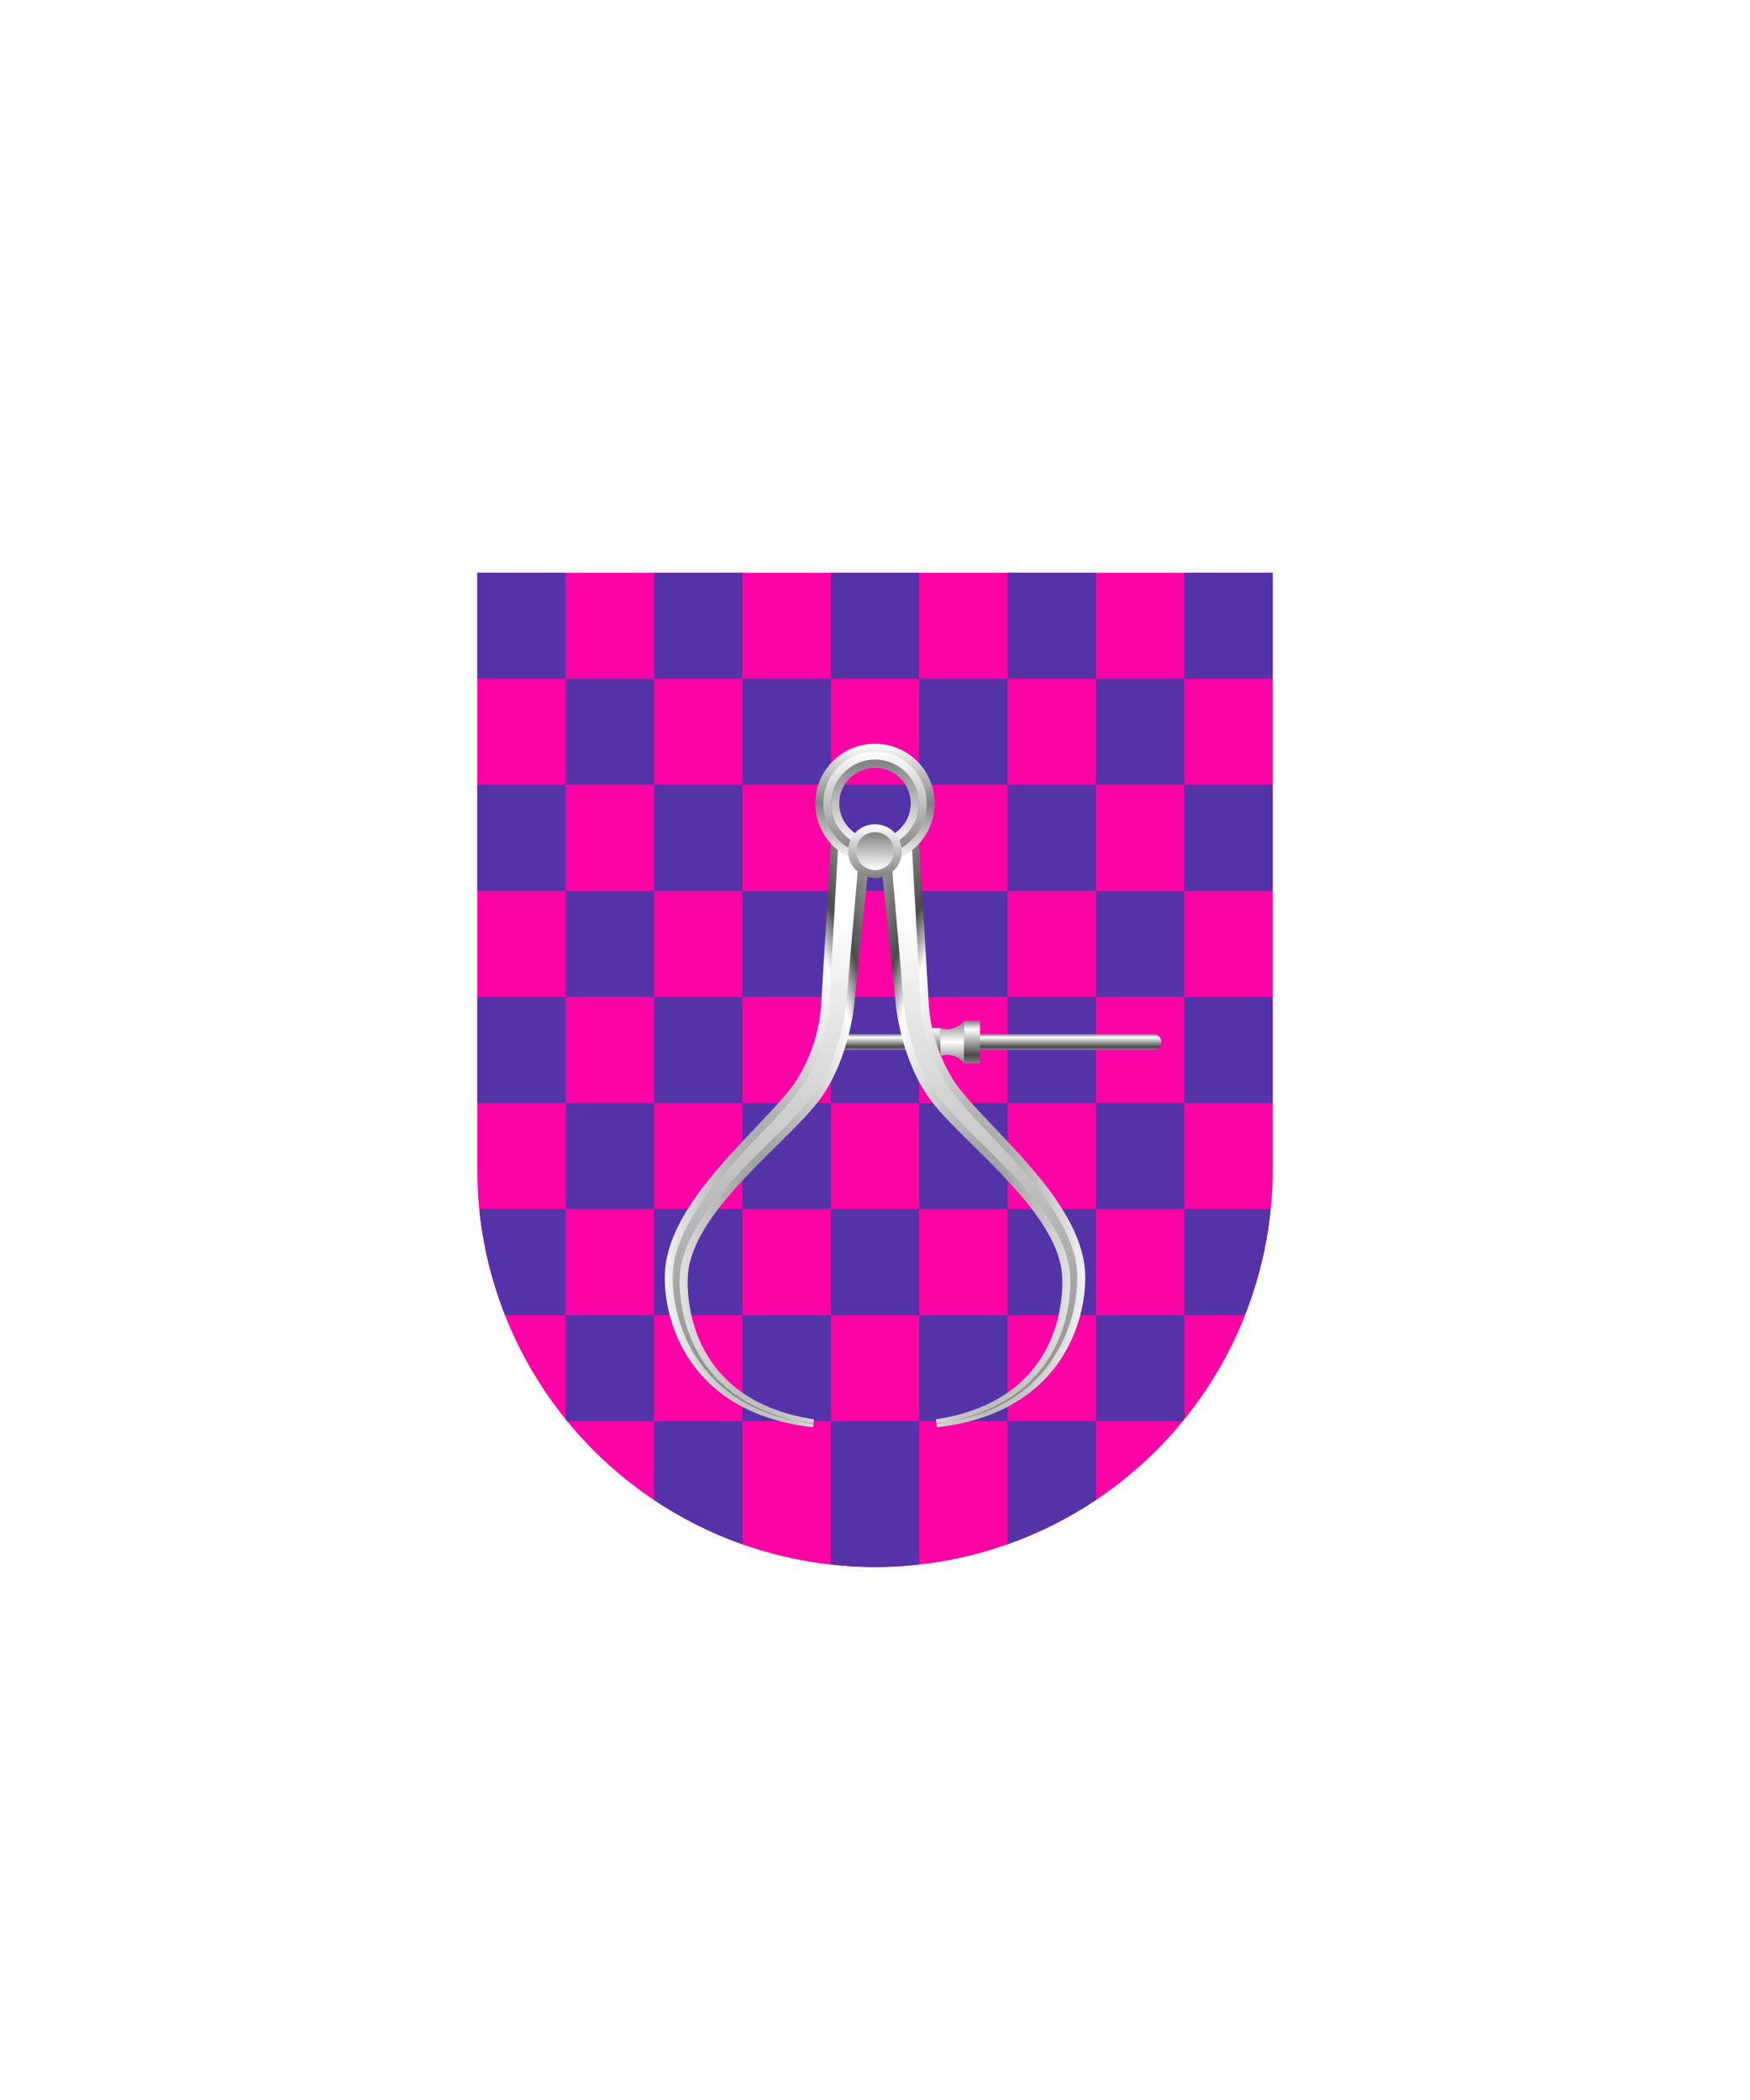 <svg xmlns="http://www.w3.org/2000/svg" xmlns:xlink="http://www.w3.org/1999/xlink" viewBox="0 0 220 264"><path d="M60 72v75a50 50 0 0 0 50 50 50 50 0 0 0 50-50V72Z" fill="#fc03a5"/><path d="M93.333 112H82.222V98.667h11.111V112Zm-33.081 40a49.984 49.984 0 0 0 3.248 13.333h7.614V152H60.252Zm96.248 13.333A50.018 50.018 0 0 0 159.748 152h-10.859v13.333h7.611ZM93.333 72H82.222v13.333h11.111V72ZM60 98.667V112h11.111V98.667H60ZM60 72v13.333h11.111V72H60Zm100 66.667v-13.334h-11.111v13.334H160ZM160 72h-11.111v13.333H160V72Zm0 40V98.667h-11.111V112H160Zm-77.778 76.573a50.007 50.007 0 0 0 11.111 5.563v-15.469H82.222v9.906Zm22.222-89.906V112H93.333v13.333h11.111v13.334H93.333V152h11.111v13.333H93.333v13.334h11.111v18.012c3.692.428 7.42.428 11.112 0v-18.012h-11.112v-13.334h11.112V152h-11.112v-13.333h11.112v-13.334h-11.112V112h11.112V98.667h-11.112V85.333h11.112V72h-11.112v13.333H93.333v13.334h11.111ZM82.222 85.333H71.111v13.334h11.111V85.333Zm44.445 13.334V112h-11.111v13.333h11.111v13.334h-11.111V152h11.111v13.333h-11.111v13.334h11.111v15.469a50.057 50.057 0 0 0 11.111-5.563v-9.906h-11.111v-13.334h11.111V152h-11.111v-13.333h11.111v-13.334h-11.111V112h11.111V98.667h-11.111V85.333h11.111V72h-11.111v13.333h-11.111v13.334h11.111Zm-55.556 26.666H60v13.334h11.111v-13.334Zm77.778-26.666V85.333h-11.111v13.334h11.111ZM82.222 112H71.111v13.333h11.111V112Zm-11.111 53.333v13.083c.067.082.128.168.2.251h10.911v-13.334H71.111Zm11.111-26.666H71.111V152h11.111v-13.333Zm0 26.666h11.111V152H82.222v13.333Zm55.556-40h11.111V112h-11.111v13.333Zm-44.445 0H82.222v13.334h11.111v-13.334Zm44.445 53.334h10.915c.067-.083.129-.169.2-.252v-13.082h-11.115v13.334Zm0-26.667h11.111v-13.333h-11.111V152Z" fill="#5632a8"/><defs><radialGradient cx=".5" cy=".7" id="h17-a" r="1"><stop offset="0" stop-color="gray"/><stop offset="0.55" stop-color="#fff"/><stop offset="0.64" stop-color="#4b4b4b"/><stop offset="1" stop-color="#fff"/></radialGradient><linearGradient gradientTransform="matrix(1, 0, 0, -1, 0, 16459.63)" gradientUnits="userSpaceOnUse" id="h17-b" x1="12.74" x2="12.74" y1="16381.48" y2="16448.38"><stop offset="0" stop-color="gray"/><stop offset="1" stop-color="#fff"/></linearGradient><filter id="h17-c" name="shadow"><feDropShadow dx="0" dy="2" stdDeviation="0"/></filter><linearGradient gradientTransform="matrix(1, 0, 0, -1, 0, 264)" gradientUnits="userSpaceOnUse" id="h17-d" x1="126" x2="126" y1="132" y2="134"><stop offset="0" stop-color="gray"/><stop offset="0.2" stop-color="#4b4b4b"/><stop offset="0.8" stop-color="#fff"/><stop offset="1" stop-color="gray"/></linearGradient><linearGradient gradientTransform="matrix(1, 0, 0, -1, 0, 264)" gradientUnits="userSpaceOnUse" id="h17-e" x1="119.68" x2="119.68" y1="135.68" y2="130.32"><stop offset="0" stop-color="gray"/><stop offset="0.5" stop-color="#fff"/><stop offset="1" stop-color="gray"/></linearGradient><linearGradient gradientTransform="matrix(1, 0, 0, 1, 0, 0)" id="h17-f" x1="119.93" x2="119.93" xlink:href="#h17-d" y1="133.68" y2="128.32"/><linearGradient gradientTransform="matrix(1, 0, 0, -1, 0, 264)" gradientUnits="userSpaceOnUse" id="h17-g" x1="110" x2="110" y1="170.5" y2="155.5"><stop offset="0" stop-color="#fff"/><stop offset="0.5" stop-color="gray"/><stop offset="1" stop-color="#fff"/></linearGradient><linearGradient gradientTransform="matrix(1, 0, 0, -1, 0, 264)" gradientUnits="userSpaceOnUse" id="h17-h" x1="110" x2="110" y1="169.5" y2="156.5"><stop offset="0" stop-color="#fff"/><stop offset="1" stop-color="gray"/></linearGradient><linearGradient gradientTransform="matrix(1, 0, 0, -1, 0, 264)" id="h17-i" x1="110" x2="110" xlink:href="#h17-b" y1="168.5" y2="157.5"/><linearGradient id="h17-j" x1="110" x2="110" xlink:href="#h17-h" y1="160.38" y2="153.63"/><linearGradient gradientTransform="matrix(1, 0, 0, -1, 0, 264)" id="h17-k" x1="110" x2="110" xlink:href="#h17-b" y1="159.38" y2="154.63"/><symbol id="h17-l" viewBox="0 0 25.8 75.63"><path d="M25.8,3.12l-2,19.4c-.05.55-.79,7-4.27,11.78-4,5.49-16.14,14.08-16.63,22.22C2.72,59.23,3,72.17,18.76,74.58l-.12,1C3.07,73.83-.16,62.29,0,56.39c.26-9.47,12.7-18.72,16.42-24.24a20.45,20.45,0,0,0,3.25-9.95L21,0Z" fill="url(#h17-a)"/><path d="M18.69,75.11C4.37,73.46.83,62.58,1,56.41S7.25,43.73,12.13,38.6a52.3,52.3,0,0,0,5.13-5.89,21.31,21.31,0,0,0,3.42-10.46L21.87,1l2.62,1.87-1.7,19.61c0,.06-.62,6.49-4.08,11.28a54.78,54.78,0,0,1-5.38,5.79c-5.2,5.14-11.08,11-11.44,17-.1,1.62-.46,16,16.78,18.62Z" fill="url(#h17-b)"/></symbol></defs><g filter="url(#h17-c)"><path d="M145,132H106v-2h39a1,1,0,0,1,0,2Z" fill="url(#h17-d)"/><path d="M118.2,129.25v3.5a2.68,2.68,0,0,1,3,.93v-5.36A2.67,2.67,0,0,1,118.2,129.25Z" fill="url(#h17-e)"/><path d="M118.2,129.25v3.5l-1.48-3.5Zm3,4.43h2v-5.36h-2Z" fill="url(#h17-f)"/><use height="75.63" transform="translate(83.58 103.85)" width="25.8" xlink:href="#h17-l"/><use height="75.63" transform="matrix(-1, 0, 0, 1, 136.42, 103.85)" width="25.8" xlink:href="#h17-l"/><path d="M110,107a6,6,0,1,0-6-6A6,6,0,0,0,110,107Z" fill="none" stroke="url(#h17-g)" stroke-width="3"/><path d="M110,107a6,6,0,1,0-6-6A6,6,0,0,0,110,107Z" fill="none" stroke="url(#h17-h)"/><path d="M110,106a5,5,0,1,0-5-5A5,5,0,0,0,110,106Z" fill="none" stroke="url(#h17-i)"/><path d="M110,110.38a3.38,3.38,0,1,0-3.38-3.38A3.39,3.39,0,0,0,110,110.38Z" fill="url(#h17-j)"/><path d="M110,109.38a2.38,2.38,0,1,0-2.37-2.38A2.39,2.39,0,0,0,110,109.38Z" fill="url(#h17-k)"/></g></svg>
